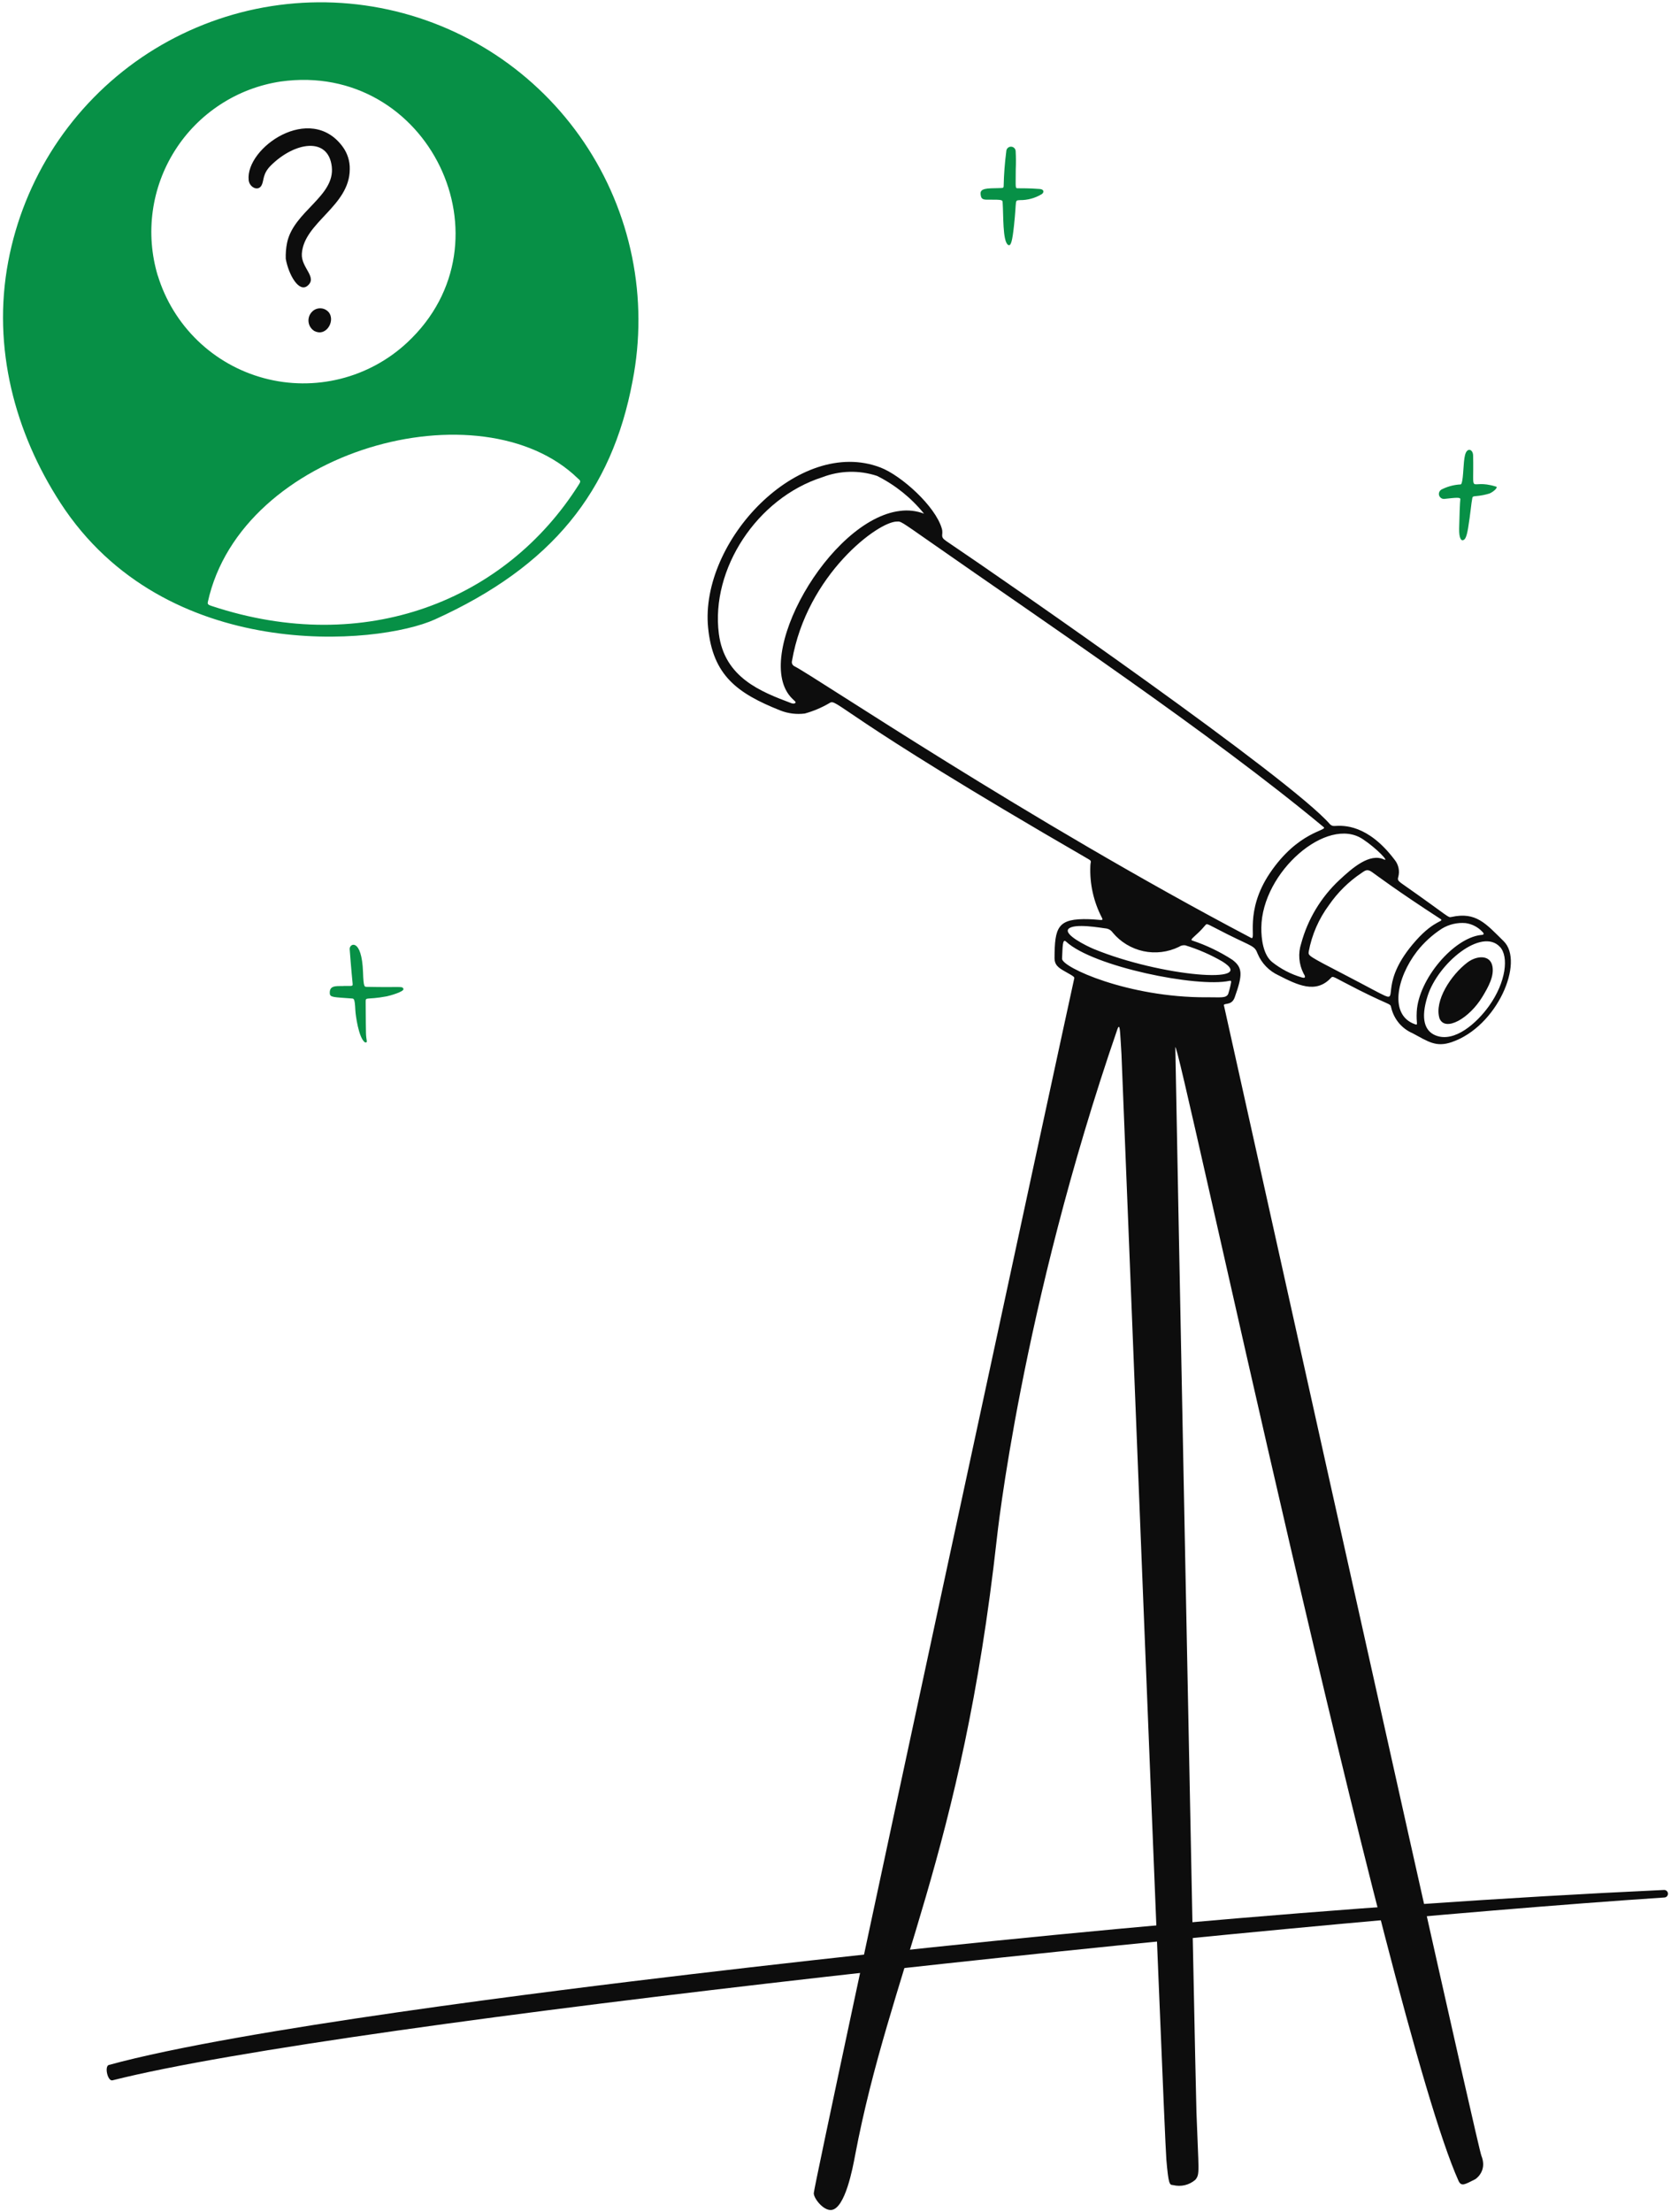 <svg width="402" height="532" viewBox="0 0 402 532" fill="none" xmlns="http://www.w3.org/2000/svg">
<path d="M14.534 120.923C3.634 104.133 -1.936 83.663 1.974 62.923C3.834 53.033 7.624 43.603 13.124 35.173C18.634 26.753 25.754 19.493 34.064 13.823C42.384 8.163 51.744 4.193 61.594 2.143C71.454 0.103 81.614 0.023 91.494 1.913C101.384 3.803 110.794 7.633 119.204 13.163C127.604 18.703 134.834 25.843 140.474 34.183C146.114 42.523 150.044 51.893 152.054 61.753C154.064 71.613 154.104 81.783 152.174 91.653C147.204 118.193 132.774 136.213 104.614 148.963C90.994 155.133 39.794 159.853 14.524 120.913L14.534 120.923ZM37.964 66.273C39.784 72.213 43.084 77.593 47.554 81.913C52.024 86.233 57.524 89.333 63.524 90.943C69.524 92.553 75.834 92.603 81.864 91.103C87.894 89.603 93.444 86.593 97.984 82.353C123.994 58.093 103.044 14.643 67.534 19.603C62.354 20.383 57.394 22.263 53.004 25.133C48.614 27.993 44.884 31.763 42.084 36.193C39.274 40.623 37.454 45.603 36.744 50.793C36.034 55.983 36.444 61.273 37.954 66.293L37.964 66.273ZM50.004 144.783C49.824 145.403 50.384 145.533 50.954 145.733C87.924 157.983 121.694 144.323 139.244 116.533C139.704 115.813 139.734 115.633 139.074 115.103C115.844 92.433 58.024 108.043 49.994 144.783H50.004Z" fill="#079046"/>
<path d="M84.144 40.703C84.104 49.623 73.074 53.463 72.614 61.043C72.414 64.423 76.484 66.683 73.954 68.743C71.914 70.393 69.434 66.103 68.744 62.223C68.704 60.953 68.804 59.673 69.054 58.423C70.614 50.793 80.674 47.223 79.814 40.033C78.954 32.843 70.934 34.113 65.204 39.753C63.094 41.833 63.564 43.363 62.934 44.553C62.114 46.113 60.004 45.053 59.824 43.313C59.014 35.563 74.654 24.633 82.454 35.303C83.594 36.863 84.194 38.763 84.144 40.703Z" fill="#0D0D0D"/>
<path d="M75.714 79.653C75.314 79.423 74.974 79.113 74.714 78.723C74.454 78.343 74.294 77.903 74.234 77.443C74.174 76.983 74.224 76.523 74.374 76.083C74.524 75.643 74.774 75.253 75.104 74.933C75.384 74.643 75.734 74.433 76.114 74.293C76.494 74.163 76.904 74.113 77.304 74.153C77.704 74.193 78.094 74.323 78.434 74.533C78.774 74.743 79.074 75.033 79.284 75.363C80.544 77.533 78.314 80.953 75.724 79.633L75.714 79.653Z" fill="#0D0D0D"/>
<path d="M26.204 496.563C57.404 488.013 133.704 478.603 165.834 474.803C242.984 465.683 323.324 458.053 400.354 454.483C400.584 454.483 400.814 454.573 400.984 454.733C401.154 454.893 401.254 455.113 401.274 455.343C401.284 455.583 401.204 455.803 401.054 455.983C400.904 456.163 400.684 456.273 400.454 456.293C304.524 462.673 83.114 486.083 27.064 500.263C25.904 500.553 25.064 496.873 26.204 496.553V496.563Z" fill="#0D0D0D"/>
<path d="M294.504 242.003C294.014 240.903 296.214 242.143 297.034 239.853C298.974 234.403 298.994 232.693 296.474 230.803C293.474 228.863 290.244 227.313 286.854 226.183C286.004 225.923 287.834 225.083 289.914 222.553C290.444 221.913 290.274 222.163 295.304 224.673C301.434 227.733 301.824 227.403 302.564 229.373C303.524 231.653 305.304 233.483 307.544 234.523C312.094 236.843 316.524 239.053 320.154 235.193C320.604 234.713 320.574 234.763 323.114 236.103C334.734 242.233 334.414 241.033 334.694 242.323C335.014 243.683 335.654 244.953 336.544 246.023C337.444 247.093 338.584 247.933 339.864 248.483C343.594 250.483 345.474 251.893 349.244 250.603C360.244 246.843 366.774 231.303 361.764 226.353C357.464 222.123 355.134 219.203 349.194 220.503C348.274 220.703 349.014 220.713 337.424 212.603C336.224 211.763 336.204 211.553 336.394 210.863C336.584 210.153 336.604 209.403 336.444 208.693C336.284 207.973 335.964 207.303 335.494 206.733C329.024 198.183 323.174 198.493 321.084 198.623C320.884 198.643 320.674 198.623 320.484 198.553C320.294 198.483 320.124 198.373 319.984 198.233C310.524 187.333 243.814 141.013 227.614 130.093C226.004 129.003 227.014 128.643 226.584 127.133C225.044 121.703 216.804 114.343 211.844 112.433C192.214 104.873 168.294 130.143 170.354 150.953C171.484 162.393 177.304 166.713 187.784 170.873C189.644 171.593 191.644 171.833 193.624 171.583C195.684 171.013 197.664 170.173 199.514 169.093C201.454 167.803 200.434 171.083 261.774 206.553C262.754 207.123 262.354 207.073 262.314 208.183C262.124 212.523 263.084 216.833 265.094 220.693C265.554 221.573 264.874 221.133 261.994 221.043C254.394 220.803 253.724 222.953 253.694 230.443C253.694 232.003 254.594 232.713 256.164 233.583C258.454 234.873 258.544 234.933 258.414 235.383C258.164 236.223 195.874 524.663 195.774 527.403C195.734 528.593 198.024 531.583 199.954 531.443C203.324 531.203 205.174 521.193 205.714 518.303C214.074 474.233 231.374 445.903 239.804 370.073C239.804 370.073 245.594 314.863 268.804 247.533C268.854 247.383 269.014 246.913 269.184 246.933C269.454 246.963 269.514 248.873 269.794 253.453C269.964 256.353 280.014 512.473 280.594 519.293C281.114 525.403 281.374 525.393 282.204 525.453C283.134 525.683 284.114 525.693 285.044 525.473C285.984 525.253 286.844 524.803 287.574 524.173C288.714 522.783 288.344 522.293 287.834 507.893C287.544 499.713 282.714 251.923 282.754 251.913C282.754 246.193 333.744 486.283 350.874 524.413C351.574 525.953 352.504 525.223 354.914 524.043C355.784 523.433 356.414 522.543 356.684 521.513C357.084 520.003 356.444 518.573 356.394 518.433C355.564 516.303 330.734 405.123 294.504 242.023V242.003ZM360.854 227.703C363.004 230.013 362.344 236.153 358.214 241.923C355.314 245.973 349.954 250.803 345.404 249.003C342.764 247.963 341.694 245.043 343.434 239.543C345.934 231.623 356.454 222.973 360.844 227.703H360.854ZM352.604 221.983C354.124 222.193 355.534 222.923 356.584 224.033C356.774 224.203 357.404 224.843 356.234 224.843C349.654 225.613 341.284 235.473 340.834 243.253C340.664 246.183 341.274 246.613 340.384 246.293C334.204 244.123 335.934 235.223 340.884 228.783C342.564 226.643 344.594 224.793 346.884 223.313C348.594 222.273 350.604 221.803 352.604 221.983ZM346.444 220.913C347.684 221.723 345.274 220.963 340.624 226.193C331.754 236.153 336.384 240.853 333.144 239.433C331.804 238.843 329.244 237.393 323.644 234.483C314.624 229.803 314.714 229.843 314.844 228.833C315.594 224.783 317.264 220.953 319.714 217.653C321.814 214.603 324.474 211.983 327.554 209.923C328.404 209.333 328.914 208.913 330.004 209.663C331.644 210.813 335.604 213.873 346.434 220.913H346.454H346.444ZM327.854 201.793C331.264 204.063 334.274 207.293 332.964 206.683C329.504 205.063 325.354 208.703 322.234 211.613C317.804 215.743 314.614 221.033 313.034 226.873C312.644 228.053 312.494 229.303 312.594 230.543C312.694 231.783 313.034 232.993 313.604 234.103C313.844 234.483 314.404 235.423 313.164 235.043C310.564 234.273 308.134 233.013 306.014 231.323C303.874 229.543 303.414 225.743 303.444 223.053C303.604 209.673 319.284 196.103 327.834 201.783H327.844L327.854 201.793ZM191.414 168.933C191.164 169.293 190.724 169.233 190.314 169.073C183.074 166.343 174.284 162.963 172.934 152.393C170.954 136.853 182.094 119.803 197.794 114.773C202.024 113.143 206.694 113.023 210.994 114.443C215.364 116.623 219.224 119.723 222.294 123.523C220.454 122.823 218.464 122.593 216.504 122.863C199.544 124.913 180.594 158.303 190.624 168.033C190.974 168.373 191.494 168.803 191.404 168.943L191.414 168.933ZM191.164 160.233C190.924 160.133 190.724 159.943 190.604 159.703C190.484 159.463 190.464 159.193 190.534 158.933C194.074 138.223 211.364 125.263 215.864 125.423C216.684 125.373 216.614 125.303 223.484 130.113C251.334 149.603 291.184 176.263 318.444 198.903C319.484 199.763 312.324 199.863 305.514 209.943C299.254 219.213 302.394 226.283 300.974 225.533C247.154 197.213 196.504 162.983 191.154 160.233H191.164ZM257.054 223.373C258.374 221.943 265.054 223.153 265.854 223.243C266.214 223.263 266.574 223.363 266.884 223.533C267.204 223.713 267.474 223.953 267.684 224.253C269.574 226.533 272.174 228.103 275.064 228.733C277.954 229.353 280.974 228.983 283.624 227.693C284.064 227.383 284.604 227.253 285.144 227.323C288.274 228.283 291.284 229.593 294.114 231.243C302.924 236.773 279.304 234.873 263.074 228.183C261.384 227.473 255.804 224.723 257.054 223.373ZM290.194 239.823C271.384 239.883 255.404 232.583 255.504 230.533C255.654 227.613 255.584 225.613 256.474 226.433C262.974 232.473 288.054 237.533 295.734 235.873C296.134 235.783 296.214 235.913 296.174 236.203C296.004 237.163 295.764 238.113 295.464 239.043C294.904 240.083 293.774 239.803 290.194 239.813V239.823Z" fill="#0D0D0D"/>
<path d="M346.314 244.913C347.684 248.213 353.484 244.903 356.644 239.673C358.084 237.293 359.494 234.723 359.034 232.353C358.484 229.493 355.204 229.813 353.054 231.423C349.094 234.393 344.974 240.703 346.314 244.913Z" fill="#0D0D0D"/>
<path d="M82.624 237.093C84.974 237.093 84.874 237.223 84.824 236.433C84.824 236.433 84.454 232.753 84.124 228.243C84.024 226.843 87.034 225.473 87.334 233.773C87.464 237.513 87.664 237.293 88.324 237.313C96.644 237.493 96.754 237.073 97.054 237.793C97.324 238.453 93.724 239.463 93.034 239.593C87.994 240.533 87.974 239.593 87.974 240.993C88.034 250.323 88.014 248.453 88.244 250.373C88.294 250.743 87.884 250.733 87.744 250.623C86.274 249.493 85.544 244.163 85.484 242.883C85.344 239.973 85.124 240.143 84.544 240.103C80.414 239.783 79.414 239.873 79.344 238.933C79.204 236.993 80.684 237.113 82.634 237.113L82.624 237.093Z" fill="#079046"/>
<path d="M244.364 40.743C244.364 45.363 244.164 45.273 244.964 45.273C248.134 45.273 248.924 45.373 250.104 45.443C251.284 45.513 251.174 46.343 250.604 46.693C249.034 47.643 247.224 48.143 245.384 48.123C243.994 48.253 244.644 47.793 243.944 54.233C243.544 57.923 243.204 59.383 242.494 58.873C241.184 57.933 241.424 51.683 241.214 48.773C241.164 48.073 241.314 48.003 237.804 48.013C237.124 48.013 236.204 48.093 236.004 47.263C235.694 45.993 235.914 45.373 238.424 45.283C241.324 45.173 241.424 45.383 241.454 44.733C241.514 41.953 241.724 39.173 242.084 36.413C242.084 36.113 242.204 35.823 242.414 35.603C242.624 35.393 242.914 35.273 243.214 35.273C243.514 35.273 243.804 35.393 244.014 35.603C244.224 35.813 244.344 36.103 244.344 36.413C244.424 37.853 244.424 39.293 244.364 40.733V40.743Z" fill="#079046"/>
<path d="M359.904 117.003C360.484 117.183 359.324 118.243 358.364 118.663C357.284 119.003 356.174 119.213 355.044 119.303C354.784 119.343 354.294 119.303 354.214 119.703C353.914 121.203 353.784 123.363 353.194 126.963C352.754 129.653 352.294 129.843 351.874 129.913C351.554 129.963 350.994 129.543 351.034 127.093C351.084 124.303 351.234 120.533 351.314 120.093C351.414 119.533 350.324 119.663 347.494 119.973C347.214 120.003 346.924 119.933 346.694 119.773C346.464 119.613 346.284 119.373 346.204 119.103C346.124 118.833 346.154 118.533 346.274 118.273C346.394 118.013 346.604 117.803 346.854 117.683C348.124 117.043 349.514 116.653 350.924 116.523C351.174 116.463 351.474 116.633 351.614 116.233C352.124 114.803 351.984 111.233 352.454 109.413C352.954 107.473 354.364 108.043 354.394 109.523C354.634 119.933 353.124 114.903 359.894 117.013L359.904 117.003Z" fill="#079046"/>
</svg>
